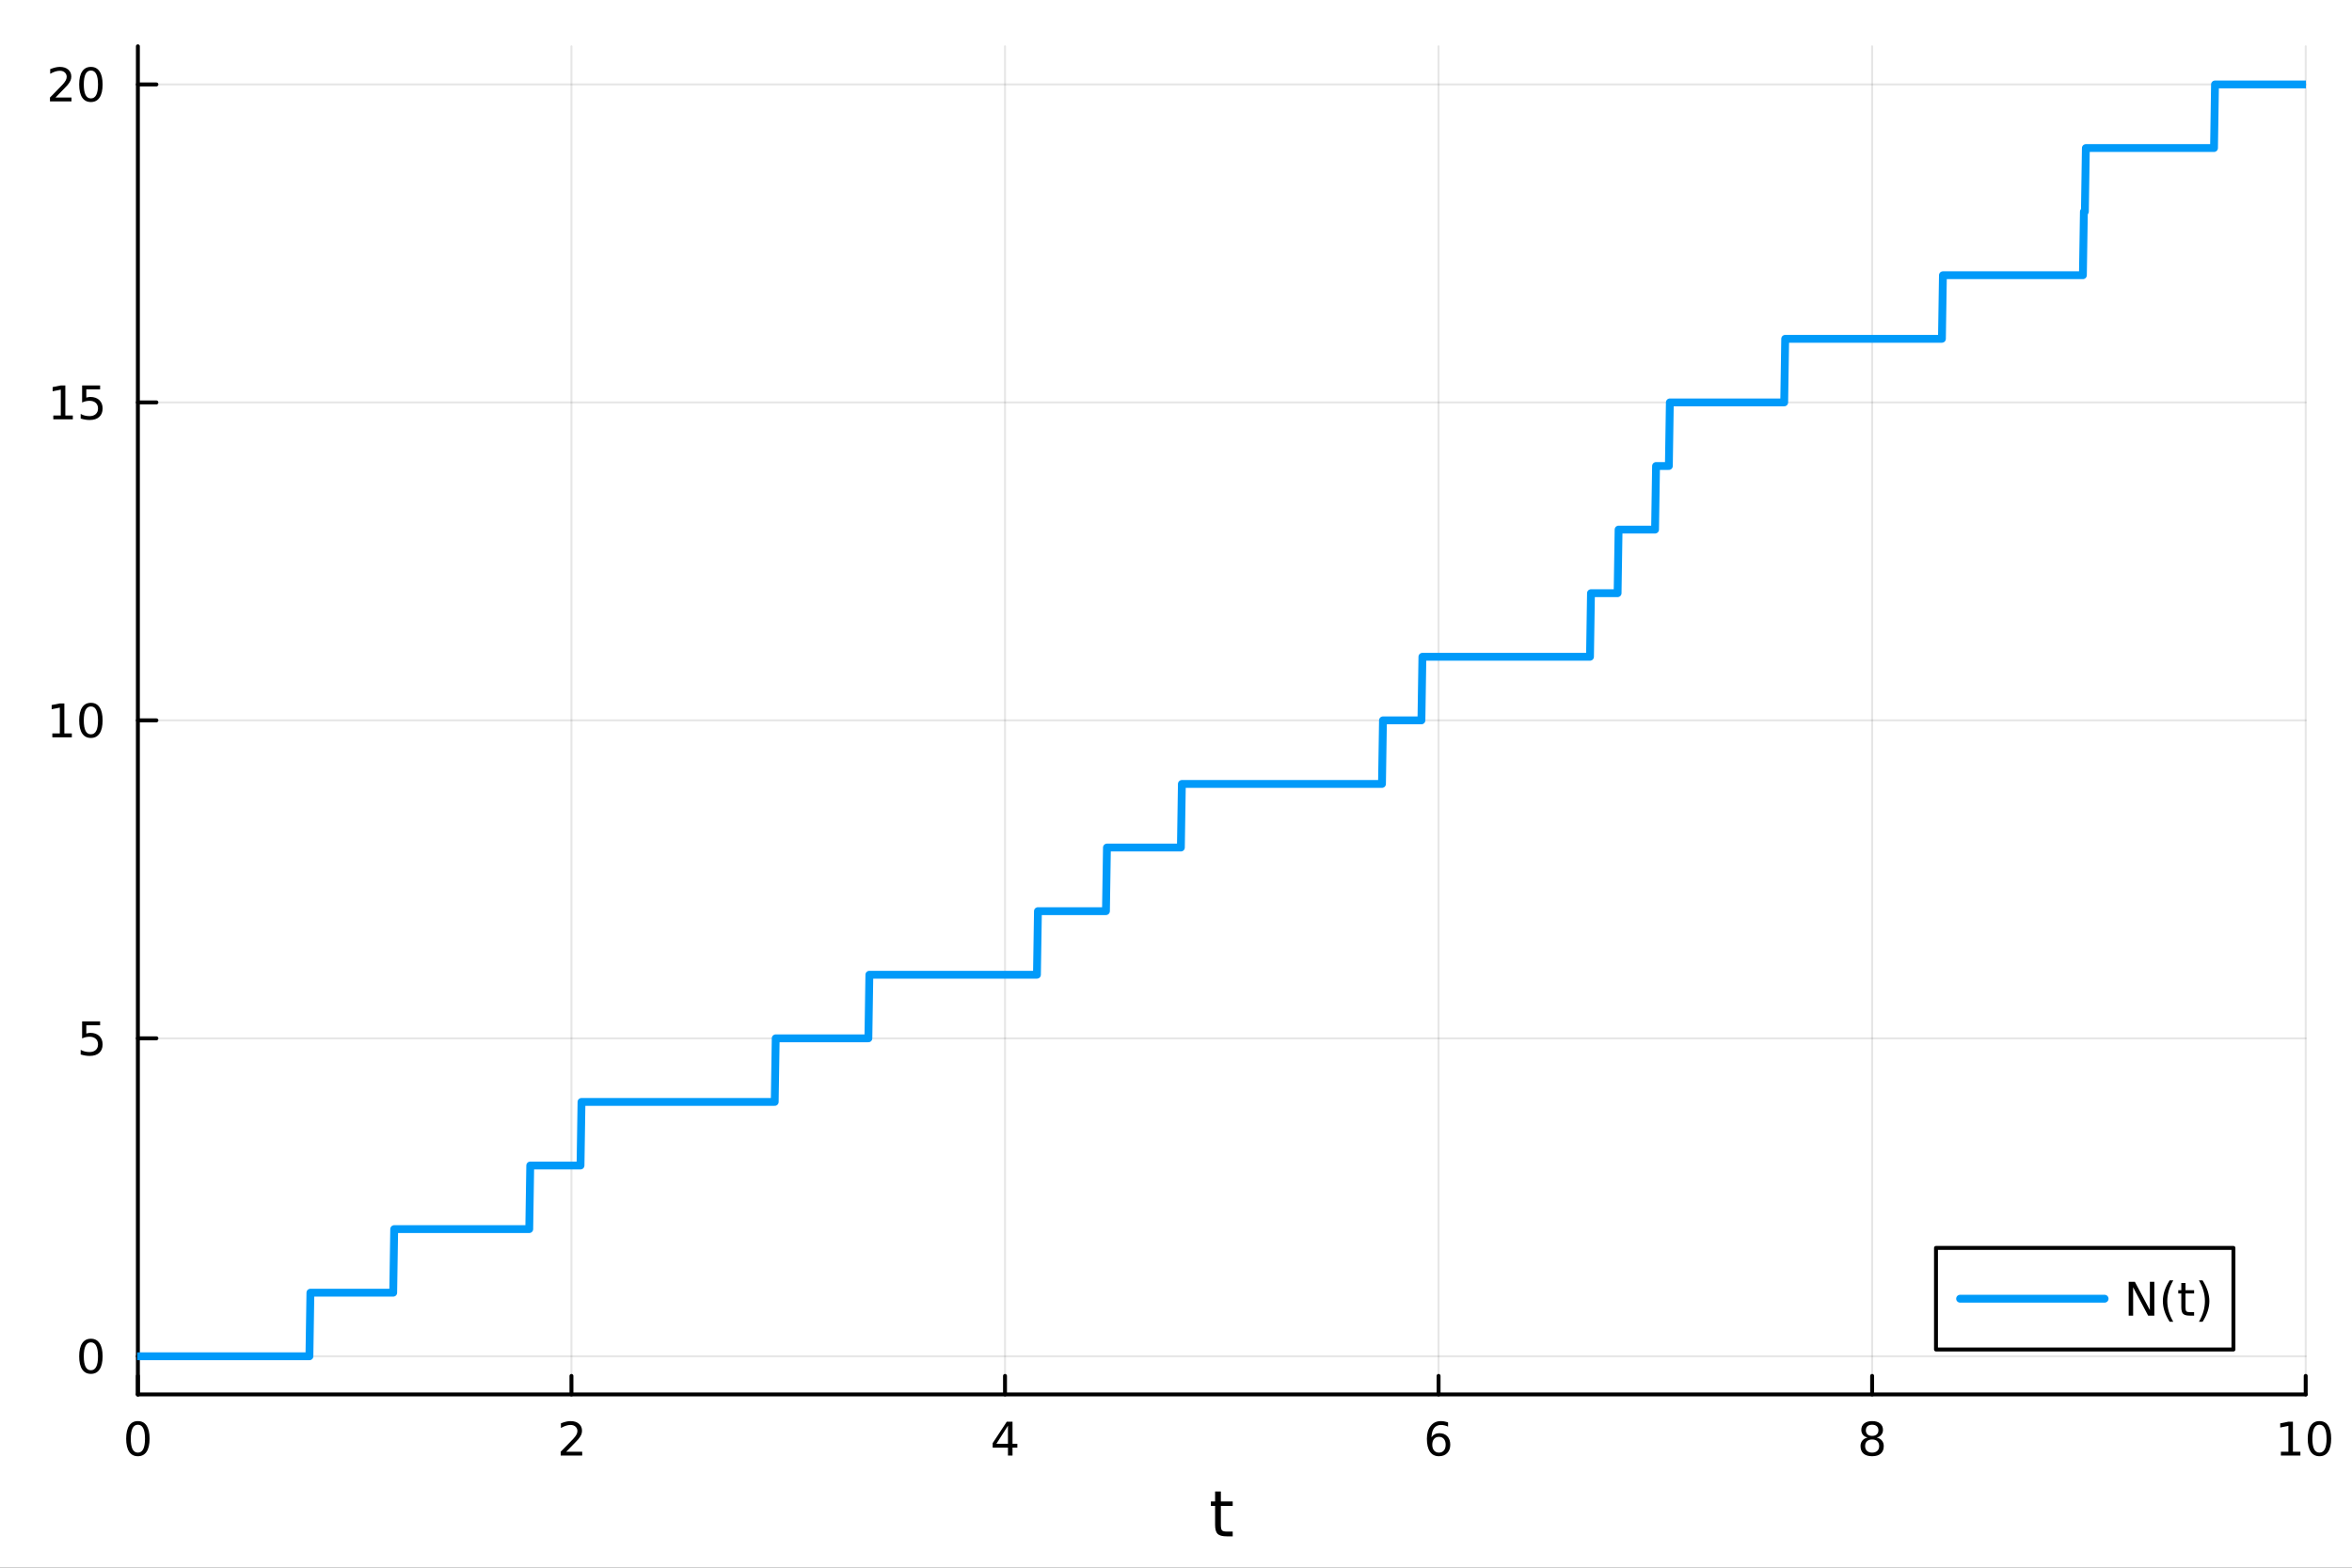 <?xml version="1.0" encoding="utf-8"?>
<svg xmlns="http://www.w3.org/2000/svg" xmlns:xlink="http://www.w3.org/1999/xlink" width="600" height="400" viewBox="0 0 2400 1600">
<rect x="0" y="0" width="2400" height="1600" fill="#333333" stroke="none"/>
<defs>
  <clipPath id="clip600">
    <rect x="0" y="0" width="2400" height="1600"/>
  </clipPath>
</defs>
<path clip-path="url(#clip600)" d="M0 1600 L2400 1600 L2400 0 L0 0  Z" fill="#ffffff" fill-rule="evenodd" fill-opacity="1"/>
<defs>
  <clipPath id="clip601">
    <rect x="480" y="0" width="1681" height="1600"/>
  </clipPath>
</defs>
<path clip-path="url(#clip600)" d="M140.696 1423.18 L2352.76 1423.18 L2352.76 47.244 L140.696 47.244  Z" fill="#ffffff" fill-rule="evenodd" fill-opacity="1"/>
<defs>
  <clipPath id="clip602">
    <rect x="140" y="47" width="2213" height="1377"/>
  </clipPath>
</defs>
<polyline clip-path="url(#clip602)" style="stroke:#000000; stroke-linecap:round; stroke-linejoin:round; stroke-width:2; stroke-opacity:0.1; fill:none" points="140.696,1423.18 140.696,47.244 "/>
<polyline clip-path="url(#clip602)" style="stroke:#000000; stroke-linecap:round; stroke-linejoin:round; stroke-width:2; stroke-opacity:0.1; fill:none" points="583.108,1423.18 583.108,47.244 "/>
<polyline clip-path="url(#clip602)" style="stroke:#000000; stroke-linecap:round; stroke-linejoin:round; stroke-width:2; stroke-opacity:0.1; fill:none" points="1025.52,1423.18 1025.52,47.244 "/>
<polyline clip-path="url(#clip602)" style="stroke:#000000; stroke-linecap:round; stroke-linejoin:round; stroke-width:2; stroke-opacity:0.1; fill:none" points="1467.93,1423.18 1467.93,47.244 "/>
<polyline clip-path="url(#clip602)" style="stroke:#000000; stroke-linecap:round; stroke-linejoin:round; stroke-width:2; stroke-opacity:0.1; fill:none" points="1910.34,1423.18 1910.34,47.244 "/>
<polyline clip-path="url(#clip602)" style="stroke:#000000; stroke-linecap:round; stroke-linejoin:round; stroke-width:2; stroke-opacity:0.1; fill:none" points="2352.76,1423.18 2352.76,47.244 "/>
<polyline clip-path="url(#clip600)" style="stroke:#000000; stroke-linecap:round; stroke-linejoin:round; stroke-width:4; stroke-opacity:1; fill:none" points="140.696,1423.18 2352.76,1423.18 "/>
<polyline clip-path="url(#clip600)" style="stroke:#000000; stroke-linecap:round; stroke-linejoin:round; stroke-width:4; stroke-opacity:1; fill:none" points="140.696,1423.18 140.696,1404.28 "/>
<polyline clip-path="url(#clip600)" style="stroke:#000000; stroke-linecap:round; stroke-linejoin:round; stroke-width:4; stroke-opacity:1; fill:none" points="583.108,1423.18 583.108,1404.28 "/>
<polyline clip-path="url(#clip600)" style="stroke:#000000; stroke-linecap:round; stroke-linejoin:round; stroke-width:4; stroke-opacity:1; fill:none" points="1025.52,1423.18 1025.52,1404.28 "/>
<polyline clip-path="url(#clip600)" style="stroke:#000000; stroke-linecap:round; stroke-linejoin:round; stroke-width:4; stroke-opacity:1; fill:none" points="1467.93,1423.18 1467.93,1404.28 "/>
<polyline clip-path="url(#clip600)" style="stroke:#000000; stroke-linecap:round; stroke-linejoin:round; stroke-width:4; stroke-opacity:1; fill:none" points="1910.34,1423.18 1910.34,1404.28 "/>
<polyline clip-path="url(#clip600)" style="stroke:#000000; stroke-linecap:round; stroke-linejoin:round; stroke-width:4; stroke-opacity:1; fill:none" points="2352.76,1423.18 2352.76,1404.28 "/>
<path clip-path="url(#clip600)" d="M140.696 1454.1 Q137.084 1454.1 135.256 1457.66 Q133.45 1461.2 133.45 1468.33 Q133.45 1475.44 135.256 1479.01 Q137.084 1482.55 140.696 1482.55 Q144.33 1482.55 146.135 1479.01 Q147.964 1475.44 147.964 1468.33 Q147.964 1461.2 146.135 1457.66 Q144.33 1454.1 140.696 1454.1 M140.696 1450.39 Q146.506 1450.39 149.561 1455 Q152.64 1459.58 152.64 1468.33 Q152.64 1477.06 149.561 1481.67 Q146.506 1486.25 140.696 1486.25 Q134.885 1486.25 131.807 1481.67 Q128.751 1477.06 128.751 1468.33 Q128.751 1459.58 131.807 1455 Q134.885 1450.39 140.696 1450.39 Z" fill="#000000" fill-rule="nonzero" fill-opacity="1" /><path clip-path="url(#clip600)" d="M577.76 1481.64 L594.08 1481.64 L594.08 1485.58 L572.135 1485.58 L572.135 1481.64 Q574.797 1478.89 579.381 1474.26 Q583.987 1469.61 585.168 1468.27 Q587.413 1465.74 588.293 1464.01 Q589.196 1462.25 589.196 1460.56 Q589.196 1457.8 587.251 1456.07 Q585.33 1454.33 582.228 1454.33 Q580.029 1454.33 577.575 1455.09 Q575.145 1455.86 572.367 1457.41 L572.367 1452.69 Q575.191 1451.55 577.645 1450.97 Q580.098 1450.39 582.135 1450.39 Q587.506 1450.39 590.7 1453.08 Q593.895 1455.77 593.895 1460.26 Q593.895 1462.39 593.084 1464.31 Q592.297 1466.2 590.191 1468.8 Q589.612 1469.47 586.51 1472.69 Q583.409 1475.88 577.76 1481.64 Z" fill="#000000" fill-rule="nonzero" fill-opacity="1" /><path clip-path="url(#clip600)" d="M1028.53 1455.09 L1016.72 1473.54 L1028.53 1473.54 L1028.53 1455.09 M1027.3 1451.02 L1033.18 1451.02 L1033.18 1473.54 L1038.11 1473.54 L1038.11 1477.43 L1033.18 1477.43 L1033.18 1485.58 L1028.53 1485.58 L1028.53 1477.43 L1012.93 1477.43 L1012.93 1472.92 L1027.3 1451.02 Z" fill="#000000" fill-rule="nonzero" fill-opacity="1" /><path clip-path="url(#clip600)" d="M1468.34 1466.44 Q1465.19 1466.44 1463.34 1468.59 Q1461.51 1470.74 1461.51 1474.49 Q1461.51 1478.22 1463.34 1480.39 Q1465.19 1482.55 1468.34 1482.55 Q1471.48 1482.55 1473.31 1480.39 Q1475.17 1478.22 1475.17 1474.49 Q1475.17 1470.74 1473.31 1468.59 Q1471.48 1466.44 1468.34 1466.44 M1477.62 1451.78 L1477.62 1456.04 Q1475.86 1455.21 1474.05 1454.77 Q1472.27 1454.33 1470.51 1454.33 Q1465.88 1454.33 1463.43 1457.45 Q1461 1460.58 1460.65 1466.9 Q1462.02 1464.89 1464.08 1463.82 Q1466.14 1462.73 1468.61 1462.73 Q1473.82 1462.73 1476.83 1465.9 Q1479.86 1469.05 1479.86 1474.49 Q1479.86 1479.82 1476.72 1483.03 Q1473.57 1486.25 1468.34 1486.25 Q1462.34 1486.25 1459.17 1481.67 Q1456 1477.06 1456 1468.33 Q1456 1460.14 1459.89 1455.28 Q1463.78 1450.39 1470.33 1450.39 Q1472.09 1450.39 1473.87 1450.74 Q1475.67 1451.09 1477.62 1451.78 Z" fill="#000000" fill-rule="nonzero" fill-opacity="1" /><path clip-path="url(#clip600)" d="M1910.34 1469.17 Q1907.01 1469.17 1905.09 1470.95 Q1903.19 1472.73 1903.19 1475.86 Q1903.19 1478.98 1905.09 1480.77 Q1907.01 1482.55 1910.34 1482.55 Q1913.68 1482.55 1915.6 1480.77 Q1917.52 1478.96 1917.52 1475.86 Q1917.52 1472.73 1915.6 1470.95 Q1913.7 1469.17 1910.34 1469.17 M1905.67 1467.18 Q1902.66 1466.44 1900.97 1464.38 Q1899.3 1462.32 1899.3 1459.35 Q1899.3 1455.21 1902.24 1452.8 Q1905.2 1450.39 1910.34 1450.39 Q1915.51 1450.39 1918.45 1452.8 Q1921.39 1455.21 1921.39 1459.35 Q1921.39 1462.32 1919.7 1464.38 Q1918.03 1466.44 1915.04 1467.18 Q1918.42 1467.96 1920.3 1470.26 Q1922.2 1472.55 1922.2 1475.86 Q1922.2 1480.88 1919.12 1483.57 Q1916.06 1486.25 1910.34 1486.25 Q1904.63 1486.25 1901.55 1483.57 Q1898.49 1480.88 1898.49 1475.86 Q1898.49 1472.55 1900.39 1470.26 Q1902.29 1467.96 1905.67 1467.18 M1903.95 1459.79 Q1903.95 1462.48 1905.62 1463.98 Q1907.31 1465.49 1910.34 1465.49 Q1913.35 1465.49 1915.04 1463.98 Q1916.76 1462.48 1916.76 1459.79 Q1916.76 1457.11 1915.04 1455.6 Q1913.35 1454.1 1910.34 1454.1 Q1907.31 1454.1 1905.62 1455.6 Q1903.95 1457.11 1903.95 1459.79 Z" fill="#000000" fill-rule="nonzero" fill-opacity="1" /><path clip-path="url(#clip600)" d="M2327.44 1481.64 L2335.08 1481.64 L2335.08 1455.28 L2326.77 1456.95 L2326.77 1452.69 L2335.04 1451.02 L2339.71 1451.02 L2339.71 1481.64 L2347.35 1481.64 L2347.35 1485.58 L2327.44 1485.58 L2327.44 1481.64 Z" fill="#000000" fill-rule="nonzero" fill-opacity="1" /><path clip-path="url(#clip600)" d="M2366.8 1454.1 Q2363.18 1454.1 2361.36 1457.66 Q2359.55 1461.2 2359.55 1468.33 Q2359.55 1475.44 2361.36 1479.01 Q2363.18 1482.55 2366.8 1482.55 Q2370.43 1482.55 2372.23 1479.01 Q2374.06 1475.44 2374.06 1468.33 Q2374.06 1461.2 2372.23 1457.66 Q2370.43 1454.1 2366.8 1454.1 M2366.8 1450.39 Q2372.61 1450.39 2375.66 1455 Q2378.74 1459.58 2378.74 1468.33 Q2378.74 1477.06 2375.66 1481.67 Q2372.61 1486.25 2366.8 1486.25 Q2360.99 1486.25 2357.91 1481.67 Q2354.85 1477.06 2354.85 1468.33 Q2354.85 1459.58 2357.91 1455 Q2360.99 1450.39 2366.8 1450.39 Z" fill="#000000" fill-rule="nonzero" fill-opacity="1" /><path clip-path="url(#clip600)" d="M1245.79 1522.27 L1245.79 1532.4 L1257.85 1532.4 L1257.85 1536.95 L1245.79 1536.95 L1245.79 1556.3 Q1245.79 1560.66 1246.96 1561.9 Q1248.17 1563.14 1251.83 1563.14 L1257.85 1563.14 L1257.85 1568.04 L1251.83 1568.04 Q1245.05 1568.04 1242.48 1565.53 Q1239.9 1562.98 1239.9 1556.3 L1239.9 1536.95 L1235.6 1536.95 L1235.6 1532.4 L1239.9 1532.4 L1239.9 1522.27 L1245.79 1522.27 Z" fill="#000000" fill-rule="nonzero" fill-opacity="1" /><polyline clip-path="url(#clip602)" style="stroke:#000000; stroke-linecap:round; stroke-linejoin:round; stroke-width:2; stroke-opacity:0.1; fill:none" points="140.696,1384.24 2352.76,1384.24 "/>
<polyline clip-path="url(#clip602)" style="stroke:#000000; stroke-linecap:round; stroke-linejoin:round; stroke-width:2; stroke-opacity:0.1; fill:none" points="140.696,1059.73 2352.76,1059.73 "/>
<polyline clip-path="url(#clip602)" style="stroke:#000000; stroke-linecap:round; stroke-linejoin:round; stroke-width:2; stroke-opacity:0.1; fill:none" points="140.696,735.212 2352.76,735.212 "/>
<polyline clip-path="url(#clip602)" style="stroke:#000000; stroke-linecap:round; stroke-linejoin:round; stroke-width:2; stroke-opacity:0.1; fill:none" points="140.696,410.699 2352.76,410.699 "/>
<polyline clip-path="url(#clip602)" style="stroke:#000000; stroke-linecap:round; stroke-linejoin:round; stroke-width:2; stroke-opacity:0.1; fill:none" points="140.696,86.186 2352.76,86.186 "/>
<polyline clip-path="url(#clip600)" style="stroke:#000000; stroke-linecap:round; stroke-linejoin:round; stroke-width:4; stroke-opacity:1; fill:none" points="140.696,1423.18 140.696,47.244 "/>
<polyline clip-path="url(#clip600)" style="stroke:#000000; stroke-linecap:round; stroke-linejoin:round; stroke-width:4; stroke-opacity:1; fill:none" points="140.696,1384.24 159.593,1384.24 "/>
<polyline clip-path="url(#clip600)" style="stroke:#000000; stroke-linecap:round; stroke-linejoin:round; stroke-width:4; stroke-opacity:1; fill:none" points="140.696,1059.73 159.593,1059.73 "/>
<polyline clip-path="url(#clip600)" style="stroke:#000000; stroke-linecap:round; stroke-linejoin:round; stroke-width:4; stroke-opacity:1; fill:none" points="140.696,735.212 159.593,735.212 "/>
<polyline clip-path="url(#clip600)" style="stroke:#000000; stroke-linecap:round; stroke-linejoin:round; stroke-width:4; stroke-opacity:1; fill:none" points="140.696,410.699 159.593,410.699 "/>
<polyline clip-path="url(#clip600)" style="stroke:#000000; stroke-linecap:round; stroke-linejoin:round; stroke-width:4; stroke-opacity:1; fill:none" points="140.696,86.186 159.593,86.186 "/>
<path clip-path="url(#clip600)" d="M92.751 1370.04 Q89.14 1370.04 87.311 1373.6 Q85.506 1377.14 85.506 1384.27 Q85.506 1391.38 87.311 1394.94 Q89.14 1398.49 92.751 1398.49 Q96.385 1398.49 98.191 1394.94 Q100.02 1391.38 100.02 1384.27 Q100.02 1377.14 98.191 1373.6 Q96.385 1370.04 92.751 1370.04 M92.751 1366.33 Q98.561 1366.33 101.617 1370.94 Q104.696 1375.52 104.696 1384.27 Q104.696 1393 101.617 1397.61 Q98.561 1402.19 92.751 1402.19 Q86.941 1402.19 83.862 1397.61 Q80.807 1393 80.807 1384.27 Q80.807 1375.52 83.862 1370.94 Q86.941 1366.33 92.751 1366.33 Z" fill="#000000" fill-rule="nonzero" fill-opacity="1" /><path clip-path="url(#clip600)" d="M83.793 1042.45 L102.149 1042.45 L102.149 1046.38 L88.075 1046.38 L88.075 1054.85 Q89.094 1054.51 90.112 1054.34 Q91.131 1054.16 92.149 1054.16 Q97.936 1054.16 101.316 1057.33 Q104.696 1060.5 104.696 1065.92 Q104.696 1071.5 101.223 1074.6 Q97.751 1077.68 91.432 1077.68 Q89.256 1077.68 86.987 1077.31 Q84.742 1076.94 82.335 1076.19 L82.335 1071.5 Q84.418 1072.63 86.64 1073.19 Q88.862 1073.74 91.339 1073.74 Q95.344 1073.74 97.682 1071.63 Q100.02 1069.53 100.02 1065.92 Q100.02 1062.31 97.682 1060.2 Q95.344 1058.09 91.339 1058.09 Q89.464 1058.09 87.589 1058.51 Q85.737 1058.93 83.793 1059.81 L83.793 1042.45 Z" fill="#000000" fill-rule="nonzero" fill-opacity="1" /><path clip-path="url(#clip600)" d="M53.4 748.557 L61.038 748.557 L61.038 722.191 L52.728 723.858 L52.728 719.599 L60.992 717.932 L65.668 717.932 L65.668 748.557 L73.307 748.557 L73.307 752.492 L53.4 752.492 L53.4 748.557 Z" fill="#000000" fill-rule="nonzero" fill-opacity="1" /><path clip-path="url(#clip600)" d="M92.751 721.011 Q89.14 721.011 87.311 724.575 Q85.506 728.117 85.506 735.247 Q85.506 742.353 87.311 745.918 Q89.14 749.46 92.751 749.46 Q96.385 749.46 98.191 745.918 Q100.02 742.353 100.02 735.247 Q100.02 728.117 98.191 724.575 Q96.385 721.011 92.751 721.011 M92.751 717.307 Q98.561 717.307 101.617 721.913 Q104.696 726.497 104.696 735.247 Q104.696 743.973 101.617 748.58 Q98.561 753.163 92.751 753.163 Q86.941 753.163 83.862 748.58 Q80.807 743.973 80.807 735.247 Q80.807 726.497 83.862 721.913 Q86.941 717.307 92.751 717.307 Z" fill="#000000" fill-rule="nonzero" fill-opacity="1" /><path clip-path="url(#clip600)" d="M54.395 424.044 L62.034 424.044 L62.034 397.678 L53.724 399.345 L53.724 395.085 L61.987 393.419 L66.663 393.419 L66.663 424.044 L74.302 424.044 L74.302 427.979 L54.395 427.979 L54.395 424.044 Z" fill="#000000" fill-rule="nonzero" fill-opacity="1" /><path clip-path="url(#clip600)" d="M83.793 393.419 L102.149 393.419 L102.149 397.354 L88.075 397.354 L88.075 405.826 Q89.094 405.479 90.112 405.317 Q91.131 405.132 92.149 405.132 Q97.936 405.132 101.316 408.303 Q104.696 411.474 104.696 416.891 Q104.696 422.47 101.223 425.571 Q97.751 428.65 91.432 428.65 Q89.256 428.65 86.987 428.28 Q84.742 427.909 82.335 427.169 L82.335 422.47 Q84.418 423.604 86.64 424.159 Q88.862 424.715 91.339 424.715 Q95.344 424.715 97.682 422.608 Q100.02 420.502 100.02 416.891 Q100.02 413.28 97.682 411.173 Q95.344 409.067 91.339 409.067 Q89.464 409.067 87.589 409.484 Q85.737 409.9 83.793 410.78 L83.793 393.419 Z" fill="#000000" fill-rule="nonzero" fill-opacity="1" /><path clip-path="url(#clip600)" d="M56.617 99.531 L72.936 99.531 L72.936 103.466 L50.992 103.466 L50.992 99.531 Q53.654 96.776 58.237 92.146 Q62.844 87.493 64.025 86.151 Q66.27 83.628 67.149 81.892 Q68.052 80.132 68.052 78.443 Q68.052 75.688 66.108 73.952 Q64.186 72.216 61.085 72.216 Q58.886 72.216 56.432 72.98 Q54.001 73.744 51.224 75.294 L51.224 70.572 Q54.048 69.438 56.501 68.859 Q58.955 68.281 60.992 68.281 Q66.362 68.281 69.557 70.966 Q72.751 73.651 72.751 78.142 Q72.751 80.271 71.941 82.193 Q71.154 84.091 69.048 86.683 Q68.469 87.355 65.367 90.572 Q62.265 93.767 56.617 99.531 Z" fill="#000000" fill-rule="nonzero" fill-opacity="1" /><path clip-path="url(#clip600)" d="M92.751 71.984 Q89.14 71.984 87.311 75.549 Q85.506 79.091 85.506 86.22 Q85.506 93.327 87.311 96.892 Q89.14 100.433 92.751 100.433 Q96.385 100.433 98.191 96.892 Q100.02 93.327 100.02 86.22 Q100.02 79.091 98.191 75.549 Q96.385 71.984 92.751 71.984 M92.751 68.281 Q98.561 68.281 101.617 72.887 Q104.696 77.47 104.696 86.22 Q104.696 94.947 101.617 99.554 Q98.561 104.137 92.751 104.137 Q86.941 104.137 83.862 99.554 Q80.807 94.947 80.807 86.22 Q80.807 77.47 83.862 72.887 Q86.941 68.281 92.751 68.281 Z" fill="#000000" fill-rule="nonzero" fill-opacity="1" /><polyline clip-path="url(#clip602)" style="stroke:#009af9; stroke-linecap:round; stroke-linejoin:round; stroke-width:8; stroke-opacity:1; fill:none" points="140.696,1384.24 141.701,1384.24 142.707,1384.24 143.713,1384.24 144.719,1384.24 145.725,1384.24 146.731,1384.24 147.737,1384.24 148.743,1384.24 149.749,1384.24 150.755,1384.24 151.761,1384.24 152.767,1384.24 153.773,1384.24 154.779,1384.24 155.785,1384.24 156.791,1384.24 157.797,1384.24 158.802,1384.24 159.808,1384.24 160.814,1384.24 161.82,1384.24 162.826,1384.24 163.832,1384.24 164.838,1384.24 165.844,1384.24 166.85,1384.24 167.856,1384.24 168.862,1384.24 169.868,1384.24 170.874,1384.24 171.88,1384.24 172.886,1384.24 173.892,1384.24 174.897,1384.24 175.903,1384.24 176.909,1384.24 177.915,1384.24 178.921,1384.24 179.927,1384.24 180.933,1384.24 181.939,1384.24 182.945,1384.24 183.951,1384.24 184.957,1384.24 185.963,1384.24 186.969,1384.24 187.975,1384.24 188.981,1384.24 189.987,1384.24 190.993,1384.24 191.998,1384.24 193.004,1384.24 194.01,1384.24 195.016,1384.24 196.022,1384.24 197.028,1384.24 198.034,1384.24 199.04,1384.24 200.046,1384.24 201.052,1384.24 202.058,1384.24 203.064,1384.24 204.07,1384.24 205.076,1384.24 206.082,1384.24 207.088,1384.24 208.093,1384.24 209.099,1384.24 210.105,1384.24 211.111,1384.24 212.117,1384.24 213.123,1384.24 214.129,1384.24 215.135,1384.24 216.141,1384.24 217.147,1384.24 218.153,1384.24 219.159,1384.24 220.165,1384.24 221.171,1384.24 222.177,1384.24 223.183,1384.24 224.188,1384.24 225.194,1384.24 226.2,1384.24 227.206,1384.24 228.212,1384.24 229.218,1384.24 230.224,1384.24 231.23,1384.24 232.236,1384.24 233.242,1384.24 234.248,1384.24 235.254,1384.24 236.26,1384.24 237.266,1384.24 238.272,1384.24 239.278,1384.24 240.284,1384.24 241.289,1384.24 242.295,1384.24 243.301,1384.24 244.307,1384.24 245.313,1384.24 246.319,1384.24 247.325,1384.24 248.331,1384.24 249.337,1384.24 250.343,1384.24 251.349,1384.24 252.355,1384.24 253.361,1384.24 254.367,1384.24 255.373,1384.24 256.379,1384.24 257.384,1384.24 258.39,1384.24 259.396,1384.24 260.402,1384.24 261.408,1384.24 262.414,1384.24 263.42,1384.24 264.426,1384.24 265.432,1384.24 266.438,1384.24 267.444,1384.24 268.45,1384.24 269.456,1384.24 270.462,1384.24 271.468,1384.24 272.474,1384.24 273.48,1384.24 274.485,1384.24 275.491,1384.24 276.497,1384.24 277.503,1384.24 278.509,1384.24 279.515,1384.24 280.521,1384.24 281.527,1384.24 282.533,1384.24 283.539,1384.24 284.545,1384.24 285.551,1384.24 286.557,1384.24 287.563,1384.24 288.569,1384.24 289.575,1384.24 290.58,1384.24 291.586,1384.24 292.592,1384.24 293.598,1384.24 294.604,1384.24 295.61,1384.24 296.616,1384.24 297.622,1384.24 298.628,1384.24 299.634,1384.24 300.64,1384.24 301.646,1384.24 302.652,1384.24 303.658,1384.24 304.664,1384.24 305.67,1384.24 306.676,1384.24 307.681,1384.24 308.687,1384.24 309.693,1384.24 310.699,1384.24 311.705,1384.24 312.711,1384.24 313.717,1384.24 314.723,1384.24 315.729,1384.24 316.735,1319.34 317.741,1319.34 318.747,1319.34 319.753,1319.34 320.759,1319.34 321.765,1319.34 322.771,1319.34 323.776,1319.34 324.782,1319.34 325.788,1319.34 326.794,1319.34 327.8,1319.34 328.806,1319.34 329.812,1319.34 330.818,1319.34 331.824,1319.34 332.83,1319.34 333.836,1319.34 334.842,1319.34 335.848,1319.34 336.854,1319.34 337.86,1319.34 338.866,1319.34 339.872,1319.34 340.877,1319.34 341.883,1319.34 342.889,1319.34 343.895,1319.34 344.901,1319.34 345.907,1319.34 346.913,1319.34 347.919,1319.34 348.925,1319.34 349.931,1319.34 350.937,1319.34 351.943,1319.34 352.949,1319.34 353.955,1319.34 354.961,1319.34 355.967,1319.34 356.972,1319.34 357.978,1319.34 358.984,1319.34 359.99,1319.34 360.996,1319.34 362.002,1319.34 363.008,1319.34 364.014,1319.34 365.02,1319.34 366.026,1319.34 367.032,1319.34 368.038,1319.34 369.044,1319.34 370.05,1319.34 371.056,1319.34 372.062,1319.34 373.068,1319.34 374.073,1319.34 375.079,1319.34 376.085,1319.34 377.091,1319.34 378.097,1319.34 379.103,1319.34 380.109,1319.34 381.115,1319.34 382.121,1319.34 383.127,1319.34 384.133,1319.34 385.139,1319.34 386.145,1319.34 387.151,1319.34 388.157,1319.34 389.163,1319.34 390.168,1319.34 391.174,1319.34 392.18,1319.34 393.186,1319.34 394.192,1319.34 395.198,1319.34 396.204,1319.34 397.21,1319.34 398.216,1319.34 399.222,1319.34 400.228,1319.34 401.234,1319.34 402.24,1254.43 403.246,1254.43 404.252,1254.43 405.258,1254.43 406.263,1254.43 407.269,1254.43 408.275,1254.43 409.281,1254.43 410.287,1254.43 411.293,1254.43 412.299,1254.43 413.305,1254.43 414.311,1254.43 415.317,1254.43 416.323,1254.43 417.329,1254.43 418.335,1254.43 419.341,1254.43 420.347,1254.43 421.353,1254.43 422.359,1254.43 423.364,1254.43 424.37,1254.43 425.376,1254.43 426.382,1254.43 427.388,1254.43 428.394,1254.43 429.4,1254.43 430.406,1254.43 431.412,1254.43 432.418,1254.43 433.424,1254.43 434.43,1254.43 435.436,1254.43 436.442,1254.43 437.448,1254.43 438.454,1254.43 439.459,1254.43 440.465,1254.43 441.471,1254.43 442.477,1254.43 443.483,1254.43 444.489,1254.43 445.495,1254.43 446.501,1254.43 447.507,1254.43 448.513,1254.43 449.519,1254.43 450.525,1254.43 451.531,1254.43 452.537,1254.43 453.543,1254.43 454.549,1254.43 455.555,1254.43 456.56,1254.43 457.566,1254.43 458.572,1254.43 459.578,1254.43 460.584,1254.43 461.59,1254.43 462.596,1254.43 463.602,1254.43 464.608,1254.43 465.614,1254.43 466.62,1254.43 467.626,1254.43 468.632,1254.43 469.638,1254.43 470.644,1254.43 471.65,1254.43 472.655,1254.43 473.661,1254.43 474.667,1254.43 475.673,1254.43 476.679,1254.43 477.685,1254.43 478.691,1254.43 479.697,1254.43 480.703,1254.43 481.709,1254.43 482.715,1254.43 483.721,1254.43 484.727,1254.43 485.733,1254.43 486.739,1254.43 487.745,1254.43 488.751,1254.43 489.756,1254.43 490.762,1254.43 491.768,1254.43 492.774,1254.43 493.78,1254.43 494.786,1254.43 495.792,1254.43 496.798,1254.43 497.804,1254.43 498.81,1254.43 499.816,1254.43 500.822,1254.43 501.828,1254.43 502.834,1254.43 503.84,1254.43 504.846,1254.43 505.851,1254.43 506.857,1254.43 507.863,1254.43 508.869,1254.43 509.875,1254.43 510.881,1254.43 511.887,1254.43 512.893,1254.43 513.899,1254.43 514.905,1254.43 515.911,1254.43 516.917,1254.43 517.923,1254.43 518.929,1254.43 519.935,1254.43 520.941,1254.43 521.947,1254.43 522.952,1254.43 523.958,1254.43 524.964,1254.43 525.97,1254.43 526.976,1254.43 527.982,1254.43 528.988,1254.43 529.994,1254.43 531,1254.43 532.006,1254.43 533.012,1254.43 534.018,1254.43 535.024,1254.43 536.03,1254.43 537.036,1254.43 538.042,1254.43 539.047,1254.43 540.053,1254.43 541.059,1189.53 542.065,1189.53 543.071,1189.53 544.077,1189.53 545.083,1189.53 546.089,1189.53 547.095,1189.53 548.101,1189.53 549.107,1189.53 550.113,1189.53 551.119,1189.53 552.125,1189.53 553.131,1189.53 554.137,1189.53 555.143,1189.53 556.148,1189.53 557.154,1189.53 558.16,1189.53 559.166,1189.53 560.172,1189.53 561.178,1189.53 562.184,1189.53 563.19,1189.53 564.196,1189.53 565.202,1189.53 566.208,1189.53 567.214,1189.53 568.22,1189.53 569.226,1189.53 570.232,1189.53 571.238,1189.53 572.243,1189.53 573.249,1189.53 574.255,1189.53 575.261,1189.53 576.267,1189.53 577.273,1189.53 578.279,1189.53 579.285,1189.53 580.291,1189.53 581.297,1189.53 582.303,1189.53 583.309,1189.53 584.315,1189.53 585.321,1189.53 586.327,1189.53 587.333,1189.53 588.338,1189.53 589.344,1189.53 590.35,1189.53 591.356,1189.53 592.362,1189.53 593.368,1124.63 594.374,1124.63 595.38,1124.63 596.386,1124.63 597.392,1124.63 598.398,1124.63 599.404,1124.63 600.41,1124.63 601.416,1124.63 602.422,1124.63 603.428,1124.63 604.434,1124.63 605.439,1124.63 606.445,1124.63 607.451,1124.63 608.457,1124.63 609.463,1124.63 610.469,1124.63 611.475,1124.63 612.481,1124.63 613.487,1124.63 614.493,1124.63 615.499,1124.63 616.505,1124.63 617.511,1124.63 618.517,1124.63 619.523,1124.63 620.529,1124.63 621.534,1124.63 622.54,1124.63 623.546,1124.63 624.552,1124.63 625.558,1124.63 626.564,1124.63 627.57,1124.63 628.576,1124.63 629.582,1124.63 630.588,1124.63 631.594,1124.63 632.6,1124.63 633.606,1124.63 634.612,1124.63 635.618,1124.63 636.624,1124.63 637.63,1124.63 638.635,1124.63 639.641,1124.63 640.647,1124.63 641.653,1124.63 642.659,1124.63 643.665,1124.63 644.671,1124.63 645.677,1124.63 646.683,1124.63 647.689,1124.63 648.695,1124.63 649.701,1124.63 650.707,1124.63 651.713,1124.63 652.719,1124.63 653.725,1124.63 654.73,1124.63 655.736,1124.63 656.742,1124.63 657.748,1124.63 658.754,1124.63 659.76,1124.63 660.766,1124.63 661.772,1124.63 662.778,1124.63 663.784,1124.63 664.79,1124.63 665.796,1124.63 666.802,1124.63 667.808,1124.63 668.814,1124.63 669.82,1124.63 670.826,1124.63 671.831,1124.63 672.837,1124.63 673.843,1124.63 674.849,1124.63 675.855,1124.63 676.861,1124.63 677.867,1124.63 678.873,1124.63 679.879,1124.63 680.885,1124.63 681.891,1124.63 682.897,1124.63 683.903,1124.63 684.909,1124.63 685.915,1124.63 686.921,1124.63 687.926,1124.63 688.932,1124.63 689.938,1124.63 690.944,1124.63 691.95,1124.63 692.956,1124.63 693.962,1124.63 694.968,1124.63 695.974,1124.63 696.98,1124.63 697.986,1124.63 698.992,1124.63 699.998,1124.63 701.004,1124.63 702.01,1124.63 703.016,1124.63 704.022,1124.63 705.027,1124.63 706.033,1124.63 707.039,1124.63 708.045,1124.63 709.051,1124.63 710.057,1124.63 711.063,1124.63 712.069,1124.63 713.075,1124.63 714.081,1124.63 715.087,1124.63 716.093,1124.63 717.099,1124.63 718.105,1124.63 719.111,1124.63 720.117,1124.63 721.122,1124.63 722.128,1124.63 723.134,1124.63 724.14,1124.63 725.146,1124.63 726.152,1124.63 727.158,1124.63 728.164,1124.63 729.17,1124.63 730.176,1124.63 731.182,1124.63 732.188,1124.63 733.194,1124.63 734.2,1124.63 735.206,1124.63 736.212,1124.63 737.218,1124.63 738.223,1124.63 739.229,1124.63 740.235,1124.63 741.241,1124.63 742.247,1124.63 743.253,1124.63 744.259,1124.63 745.265,1124.63 746.271,1124.63 747.277,1124.63 748.283,1124.63 749.289,1124.63 750.295,1124.63 751.301,1124.63 752.307,1124.63 753.313,1124.63 754.318,1124.63 755.324,1124.63 756.33,1124.63 757.336,1124.63 758.342,1124.63 759.348,1124.63 760.354,1124.63 761.36,1124.63 762.366,1124.63 763.372,1124.63 764.378,1124.63 765.384,1124.63 766.39,1124.63 767.396,1124.63 768.402,1124.63 769.408,1124.63 770.413,1124.63 771.419,1124.63 772.425,1124.63 773.431,1124.63 774.437,1124.63 775.443,1124.63 776.449,1124.63 777.455,1124.63 778.461,1124.63 779.467,1124.63 780.473,1124.63 781.479,1124.63 782.485,1124.63 783.491,1124.63 784.497,1124.63 785.503,1124.63 786.509,1124.63 787.514,1124.63 788.52,1124.63 789.526,1124.63 790.532,1124.63 791.538,1059.73 792.544,1059.73 793.55,1059.73 794.556,1059.73 795.562,1059.73 796.568,1059.73 797.574,1059.73 798.58,1059.73 799.586,1059.73 800.592,1059.73 801.598,1059.73 802.604,1059.73 803.609,1059.73 804.615,1059.73 805.621,1059.73 806.627,1059.73 807.633,1059.73 808.639,1059.73 809.645,1059.73 810.651,1059.73 811.657,1059.73 812.663,1059.73 813.669,1059.73 814.675,1059.73 815.681,1059.73 816.687,1059.73 817.693,1059.73 818.699,1059.73 819.705,1059.73 820.71,1059.73 821.716,1059.73 822.722,1059.73 823.728,1059.73 824.734,1059.73 825.74,1059.73 826.746,1059.73 827.752,1059.73 828.758,1059.73 829.764,1059.73 830.77,1059.73 831.776,1059.73 832.782,1059.73 833.788,1059.73 834.794,1059.73 835.8,1059.73 836.805,1059.73 837.811,1059.73 838.817,1059.73 839.823,1059.73 840.829,1059.73 841.835,1059.73 842.841,1059.73 843.847,1059.73 844.853,1059.73 845.859,1059.73 846.865,1059.73 847.871,1059.73 848.877,1059.73 849.883,1059.73 850.889,1059.73 851.895,1059.73 852.901,1059.73 853.906,1059.73 854.912,1059.73 855.918,1059.73 856.924,1059.73 857.93,1059.73 858.936,1059.73 859.942,1059.73 860.948,1059.73 861.954,1059.73 862.96,1059.73 863.966,1059.73 864.972,1059.73 865.978,1059.73 866.984,1059.73 867.99,1059.73 868.996,1059.73 870.001,1059.73 871.007,1059.73 872.013,1059.73 873.019,1059.73 874.025,1059.73 875.031,1059.73 876.037,1059.73 877.043,1059.73 878.049,1059.73 879.055,1059.73 880.061,1059.73 881.067,1059.73 882.073,1059.73 883.079,1059.73 884.085,1059.73 885.091,1059.73 886.097,1059.73 887.102,994.822 888.108,994.822 889.114,994.822 890.12,994.822 891.126,994.822 892.132,994.822 893.138,994.822 894.144,994.822 895.15,994.822 896.156,994.822 897.162,994.822 898.168,994.822 899.174,994.822 900.18,994.822 901.186,994.822 902.192,994.822 903.197,994.822 904.203,994.822 905.209,994.822 906.215,994.822 907.221,994.822 908.227,994.822 909.233,994.822 910.239,994.822 911.245,994.822 912.251,994.822 913.257,994.822 914.263,994.822 915.269,994.822 916.275,994.822 917.281,994.822 918.287,994.822 919.293,994.822 920.298,994.822 921.304,994.822 922.31,994.822 923.316,994.822 924.322,994.822 925.328,994.822 926.334,994.822 927.34,994.822 928.346,994.822 929.352,994.822 930.358,994.822 931.364,994.822 932.37,994.822 933.376,994.822 934.382,994.822 935.388,994.822 936.393,994.822 937.399,994.822 938.405,994.822 939.411,994.822 940.417,994.822 941.423,994.822 942.429,994.822 943.435,994.822 944.441,994.822 945.447,994.822 946.453,994.822 947.459,994.822 948.465,994.822 949.471,994.822 950.477,994.822 951.483,994.822 952.488,994.822 953.494,994.822 954.5,994.822 955.506,994.822 956.512,994.822 957.518,994.822 958.524,994.822 959.53,994.822 960.536,994.822 961.542,994.822 962.548,994.822 963.554,994.822 964.56,994.822 965.566,994.822 966.572,994.822 967.578,994.822 968.584,994.822 969.589,994.822 970.595,994.822 971.601,994.822 972.607,994.822 973.613,994.822 974.619,994.822 975.625,994.822 976.631,994.822 977.637,994.822 978.643,994.822 979.649,994.822 980.655,994.822 981.661,994.822 982.667,994.822 983.673,994.822 984.679,994.822 985.684,994.822 986.69,994.822 987.696,994.822 988.702,994.822 989.708,994.822 990.714,994.822 991.72,994.822 992.726,994.822 993.732,994.822 994.738,994.822 995.744,994.822 996.75,994.822 997.756,994.822 998.762,994.822 999.768,994.822 1000.77,994.822 1001.78,994.822 1002.79,994.822 1003.79,994.822 1004.8,994.822 1005.8,994.822 1006.81,994.822 1007.82,994.822 1008.82,994.822 1009.83,994.822 1010.83,994.822 1011.84,994.822 1012.84,994.822 1013.85,994.822 1014.86,994.822 1015.86,994.822 1016.87,994.822 1017.87,994.822 1018.88,994.822 1019.89,994.822 1020.89,994.822 1021.9,994.822 1022.9,994.822 1023.91,994.822 1024.92,994.822 1025.92,994.822 1026.93,994.822 1027.93,994.822 1028.94,994.822 1029.95,994.822 1030.95,994.822 1031.96,994.822 1032.96,994.822 1033.97,994.822 1034.98,994.822 1035.98,994.822 1036.99,994.822 1037.99,994.822 1039,994.822 1040.01,994.822 1041.01,994.822 1042.02,994.822 1043.02,994.822 1044.03,994.822 1045.03,994.822 1046.04,994.822 1047.05,994.822 1048.05,994.822 1049.06,994.822 1050.06,994.822 1051.07,994.822 1052.08,994.822 1053.08,994.822 1054.09,994.822 1055.09,994.822 1056.1,994.822 1057.11,994.822 1058.11,994.822 1059.12,929.92 1060.12,929.92 1061.13,929.92 1062.14,929.92 1063.14,929.92 1064.15,929.92 1065.15,929.92 1066.16,929.92 1067.17,929.92 1068.17,929.92 1069.18,929.92 1070.18,929.92 1071.19,929.92 1072.2,929.92 1073.2,929.92 1074.21,929.92 1075.21,929.92 1076.22,929.92 1077.22,929.92 1078.23,929.92 1079.24,929.92 1080.24,929.92 1081.25,929.92 1082.25,929.92 1083.26,929.92 1084.27,929.92 1085.27,929.92 1086.28,929.92 1087.28,929.92 1088.29,929.92 1089.3,929.92 1090.3,929.92 1091.31,929.92 1092.31,929.92 1093.32,929.92 1094.33,929.92 1095.33,929.92 1096.34,929.92 1097.34,929.92 1098.35,929.92 1099.36,929.92 1100.36,929.92 1101.37,929.92 1102.37,929.92 1103.38,929.92 1104.39,929.92 1105.39,929.92 1106.4,929.92 1107.4,929.92 1108.41,929.92 1109.42,929.92 1110.42,929.92 1111.43,929.92 1112.43,929.92 1113.44,929.92 1114.44,929.92 1115.45,929.92 1116.46,929.92 1117.46,929.92 1118.47,929.92 1119.47,929.92 1120.48,929.92 1121.49,929.92 1122.49,929.92 1123.5,929.92 1124.5,929.92 1125.51,929.92 1126.52,929.92 1127.52,929.92 1128.53,929.92 1129.53,865.017 1130.54,865.017 1131.55,865.017 1132.55,865.017 1133.56,865.017 1134.56,865.017 1135.57,865.017 1136.58,865.017 1137.58,865.017 1138.59,865.017 1139.59,865.017 1140.6,865.017 1141.61,865.017 1142.61,865.017 1143.62,865.017 1144.62,865.017 1145.63,865.017 1146.63,865.017 1147.64,865.017 1148.65,865.017 1149.65,865.017 1150.66,865.017 1151.66,865.017 1152.67,865.017 1153.68,865.017 1154.68,865.017 1155.69,865.017 1156.69,865.017 1157.7,865.017 1158.71,865.017 1159.71,865.017 1160.72,865.017 1161.72,865.017 1162.73,865.017 1163.74,865.017 1164.74,865.017 1165.75,865.017 1166.75,865.017 1167.76,865.017 1168.77,865.017 1169.77,865.017 1170.78,865.017 1171.78,865.017 1172.79,865.017 1173.8,865.017 1174.8,865.017 1175.81,865.017 1176.81,865.017 1177.82,865.017 1178.82,865.017 1179.83,865.017 1180.84,865.017 1181.84,865.017 1182.85,865.017 1183.85,865.017 1184.86,865.017 1185.87,865.017 1186.87,865.017 1187.88,865.017 1188.88,865.017 1189.89,865.017 1190.9,865.017 1191.9,865.017 1192.91,865.017 1193.91,865.017 1194.92,865.017 1195.93,865.017 1196.93,865.017 1197.94,865.017 1198.94,865.017 1199.95,865.017 1200.96,865.017 1201.96,865.017 1202.97,865.017 1203.97,865.017 1204.98,865.017 1205.99,800.115 1206.99,800.115 1208,800.115 1209,800.115 1210.01,800.115 1211.01,800.115 1212.02,800.115 1213.03,800.115 1214.03,800.115 1215.04,800.115 1216.04,800.115 1217.05,800.115 1218.06,800.115 1219.06,800.115 1220.07,800.115 1221.07,800.115 1222.08,800.115 1223.09,800.115 1224.09,800.115 1225.1,800.115 1226.1,800.115 1227.11,800.115 1228.12,800.115 1229.12,800.115 1230.13,800.115 1231.13,800.115 1232.14,800.115 1233.15,800.115 1234.15,800.115 1235.16,800.115 1236.16,800.115 1237.17,800.115 1238.18,800.115 1239.18,800.115 1240.19,800.115 1241.19,800.115 1242.2,800.115 1243.2,800.115 1244.21,800.115 1245.22,800.115 1246.22,800.115 1247.23,800.115 1248.23,800.115 1249.24,800.115 1250.25,800.115 1251.25,800.115 1252.26,800.115 1253.26,800.115 1254.27,800.115 1255.28,800.115 1256.28,800.115 1257.29,800.115 1258.29,800.115 1259.3,800.115 1260.31,800.115 1261.31,800.115 1262.32,800.115 1263.32,800.115 1264.33,800.115 1265.34,800.115 1266.34,800.115 1267.35,800.115 1268.35,800.115 1269.36,800.115 1270.37,800.115 1271.37,800.115 1272.38,800.115 1273.38,800.115 1274.39,800.115 1275.39,800.115 1276.4,800.115 1277.41,800.115 1278.41,800.115 1279.42,800.115 1280.42,800.115 1281.43,800.115 1282.44,800.115 1283.44,800.115 1284.45,800.115 1285.45,800.115 1286.46,800.115 1287.47,800.115 1288.47,800.115 1289.48,800.115 1290.48,800.115 1291.49,800.115 1292.5,800.115 1293.5,800.115 1294.51,800.115 1295.51,800.115 1296.52,800.115 1297.53,800.115 1298.53,800.115 1299.54,800.115 1300.54,800.115 1301.55,800.115 1302.56,800.115 1303.56,800.115 1304.57,800.115 1305.57,800.115 1306.58,800.115 1307.59,800.115 1308.59,800.115 1309.6,800.115 1310.6,800.115 1311.61,800.115 1312.61,800.115 1313.62,800.115 1314.63,800.115 1315.63,800.115 1316.64,800.115 1317.64,800.115 1318.65,800.115 1319.66,800.115 1320.66,800.115 1321.67,800.115 1322.67,800.115 1323.68,800.115 1324.69,800.115 1325.69,800.115 1326.7,800.115 1327.7,800.115 1328.71,800.115 1329.72,800.115 1330.72,800.115 1331.73,800.115 1332.73,800.115 1333.74,800.115 1334.75,800.115 1335.75,800.115 1336.76,800.115 1337.76,800.115 1338.77,800.115 1339.78,800.115 1340.78,800.115 1341.79,800.115 1342.79,800.115 1343.8,800.115 1344.8,800.115 1345.81,800.115 1346.82,800.115 1347.82,800.115 1348.83,800.115 1349.83,800.115 1350.84,800.115 1351.85,800.115 1352.85,800.115 1353.86,800.115 1354.86,800.115 1355.87,800.115 1356.88,800.115 1357.88,800.115 1358.89,800.115 1359.89,800.115 1360.9,800.115 1361.91,800.115 1362.91,800.115 1363.92,800.115 1364.92,800.115 1365.93,800.115 1366.94,800.115 1367.94,800.115 1368.95,800.115 1369.95,800.115 1370.96,800.115 1371.97,800.115 1372.97,800.115 1373.98,800.115 1374.98,800.115 1375.99,800.115 1376.99,800.115 1378,800.115 1379.01,800.115 1380.01,800.115 1381.02,800.115 1382.02,800.115 1383.03,800.115 1384.04,800.115 1385.04,800.115 1386.05,800.115 1387.05,800.115 1388.06,800.115 1389.07,800.115 1390.07,800.115 1391.08,800.115 1392.08,800.115 1393.09,800.115 1394.1,800.115 1395.1,800.115 1396.11,800.115 1397.11,800.115 1398.12,800.115 1399.13,800.115 1400.13,800.115 1401.14,800.115 1402.14,800.115 1403.15,800.115 1404.16,800.115 1405.16,800.115 1406.17,800.115 1407.17,800.115 1408.18,800.115 1409.18,800.115 1410.19,800.115 1411.2,735.212 1412.2,735.212 1413.21,735.212 1414.21,735.212 1415.22,735.212 1416.23,735.212 1417.23,735.212 1418.24,735.212 1419.24,735.212 1420.25,735.212 1421.26,735.212 1422.26,735.212 1423.27,735.212 1424.27,735.212 1425.28,735.212 1426.29,735.212 1427.29,735.212 1428.3,735.212 1429.3,735.212 1430.31,735.212 1431.32,735.212 1432.32,735.212 1433.33,735.212 1434.33,735.212 1435.34,735.212 1436.35,735.212 1437.35,735.212 1438.36,735.212 1439.36,735.212 1440.37,735.212 1441.37,735.212 1442.38,735.212 1443.39,735.212 1444.39,735.212 1445.4,735.212 1446.4,735.212 1447.41,735.212 1448.42,735.212 1449.42,735.212 1450.43,735.212 1451.43,670.309 1452.44,670.309 1453.45,670.309 1454.45,670.309 1455.46,670.309 1456.46,670.309 1457.47,670.309 1458.48,670.309 1459.48,670.309 1460.49,670.309 1461.49,670.309 1462.5,670.309 1463.51,670.309 1464.51,670.309 1465.52,670.309 1466.52,670.309 1467.53,670.309 1468.54,670.309 1469.54,670.309 1470.55,670.309 1471.55,670.309 1472.56,670.309 1473.57,670.309 1474.57,670.309 1475.58,670.309 1476.58,670.309 1477.59,670.309 1478.59,670.309 1479.6,670.309 1480.61,670.309 1481.61,670.309 1482.62,670.309 1483.62,670.309 1484.63,670.309 1485.64,670.309 1486.64,670.309 1487.65,670.309 1488.65,670.309 1489.66,670.309 1490.67,670.309 1491.67,670.309 1492.68,670.309 1493.68,670.309 1494.69,670.309 1495.7,670.309 1496.7,670.309 1497.71,670.309 1498.71,670.309 1499.72,670.309 1500.73,670.309 1501.73,670.309 1502.74,670.309 1503.74,670.309 1504.75,670.309 1505.76,670.309 1506.76,670.309 1507.77,670.309 1508.77,670.309 1509.78,670.309 1510.78,670.309 1511.79,670.309 1512.8,670.309 1513.8,670.309 1514.81,670.309 1515.81,670.309 1516.82,670.309 1517.83,670.309 1518.83,670.309 1519.84,670.309 1520.84,670.309 1521.85,670.309 1522.86,670.309 1523.86,670.309 1524.87,670.309 1525.87,670.309 1526.88,670.309 1527.89,670.309 1528.89,670.309 1529.9,670.309 1530.9,670.309 1531.91,670.309 1532.92,670.309 1533.92,670.309 1534.93,670.309 1535.93,670.309 1536.94,670.309 1537.95,670.309 1538.95,670.309 1539.96,670.309 1540.96,670.309 1541.97,670.309 1542.97,670.309 1543.98,670.309 1544.99,670.309 1545.99,670.309 1547,670.309 1548,670.309 1549.01,670.309 1550.02,670.309 1551.02,670.309 1552.03,670.309 1553.03,670.309 1554.04,670.309 1555.05,670.309 1556.05,670.309 1557.06,670.309 1558.06,670.309 1559.07,670.309 1560.08,670.309 1561.08,670.309 1562.09,670.309 1563.09,670.309 1564.1,670.309 1565.11,670.309 1566.11,670.309 1567.12,670.309 1568.12,670.309 1569.13,670.309 1570.14,670.309 1571.14,670.309 1572.15,670.309 1573.15,670.309 1574.16,670.309 1575.16,670.309 1576.17,670.309 1577.18,670.309 1578.18,670.309 1579.19,670.309 1580.19,670.309 1581.2,670.309 1582.21,670.309 1583.21,670.309 1584.22,670.309 1585.22,670.309 1586.23,670.309 1587.24,670.309 1588.24,670.309 1589.25,670.309 1590.25,670.309 1591.26,670.309 1592.27,670.309 1593.27,670.309 1594.28,670.309 1595.28,670.309 1596.29,670.309 1597.3,670.309 1598.3,670.309 1599.31,670.309 1600.31,670.309 1601.32,670.309 1602.33,670.309 1603.33,670.309 1604.34,670.309 1605.34,670.309 1606.35,670.309 1607.35,670.309 1608.36,670.309 1609.37,670.309 1610.37,670.309 1611.38,670.309 1612.38,670.309 1613.39,670.309 1614.4,670.309 1615.4,670.309 1616.41,670.309 1617.41,670.309 1618.42,670.309 1619.43,670.309 1620.43,670.309 1621.44,670.309 1622.44,670.309 1623.45,605.407 1624.46,605.407 1625.46,605.407 1626.47,605.407 1627.47,605.407 1628.48,605.407 1629.49,605.407 1630.49,605.407 1631.5,605.407 1632.5,605.407 1633.51,605.407 1634.52,605.407 1635.52,605.407 1636.53,605.407 1637.53,605.407 1638.54,605.407 1639.54,605.407 1640.55,605.407 1641.56,605.407 1642.56,605.407 1643.57,605.407 1644.57,605.407 1645.58,605.407 1646.59,605.407 1647.59,605.407 1648.6,605.407 1649.6,605.407 1650.61,605.407 1651.62,540.504 1652.62,540.504 1653.63,540.504 1654.63,540.504 1655.64,540.504 1656.65,540.504 1657.65,540.504 1658.66,540.504 1659.66,540.504 1660.67,540.504 1661.68,540.504 1662.68,540.504 1663.69,540.504 1664.69,540.504 1665.7,540.504 1666.71,540.504 1667.71,540.504 1668.72,540.504 1669.72,540.504 1670.73,540.504 1671.74,540.504 1672.74,540.504 1673.75,540.504 1674.75,540.504 1675.76,540.504 1676.76,540.504 1677.77,540.504 1678.78,540.504 1679.78,540.504 1680.79,540.504 1681.79,540.504 1682.8,540.504 1683.81,540.504 1684.81,540.504 1685.82,540.504 1686.82,540.504 1687.83,540.504 1688.84,540.504 1689.84,475.601 1690.85,475.601 1691.85,475.601 1692.86,475.601 1693.87,475.601 1694.87,475.601 1695.88,475.601 1696.88,475.601 1697.89,475.601 1698.9,475.601 1699.9,475.601 1700.91,475.601 1701.91,475.601 1702.92,475.601 1703.93,410.699 1704.93,410.699 1705.94,410.699 1706.94,410.699 1707.95,410.699 1708.95,410.699 1709.96,410.699 1710.97,410.699 1711.97,410.699 1712.98,410.699 1713.98,410.699 1714.99,410.699 1716,410.699 1717,410.699 1718.01,410.699 1719.01,410.699 1720.02,410.699 1721.03,410.699 1722.03,410.699 1723.04,410.699 1724.04,410.699 1725.05,410.699 1726.06,410.699 1727.06,410.699 1728.07,410.699 1729.07,410.699 1730.08,410.699 1731.09,410.699 1732.09,410.699 1733.1,410.699 1734.1,410.699 1735.11,410.699 1736.12,410.699 1737.12,410.699 1738.13,410.699 1739.13,410.699 1740.14,410.699 1741.14,410.699 1742.15,410.699 1743.16,410.699 1744.16,410.699 1745.17,410.699 1746.17,410.699 1747.18,410.699 1748.19,410.699 1749.19,410.699 1750.2,410.699 1751.2,410.699 1752.21,410.699 1753.22,410.699 1754.22,410.699 1755.23,410.699 1756.23,410.699 1757.24,410.699 1758.25,410.699 1759.25,410.699 1760.26,410.699 1761.26,410.699 1762.27,410.699 1763.28,410.699 1764.28,410.699 1765.29,410.699 1766.29,410.699 1767.3,410.699 1768.31,410.699 1769.31,410.699 1770.32,410.699 1771.32,410.699 1772.33,410.699 1773.33,410.699 1774.34,410.699 1775.35,410.699 1776.35,410.699 1777.36,410.699 1778.36,410.699 1779.37,410.699 1780.38,410.699 1781.38,410.699 1782.39,410.699 1783.39,410.699 1784.4,410.699 1785.41,410.699 1786.41,410.699 1787.42,410.699 1788.42,410.699 1789.43,410.699 1790.44,410.699 1791.44,410.699 1792.45,410.699 1793.45,410.699 1794.46,410.699 1795.47,410.699 1796.47,410.699 1797.48,410.699 1798.48,410.699 1799.49,410.699 1800.5,410.699 1801.5,410.699 1802.51,410.699 1803.51,410.699 1804.52,410.699 1805.52,410.699 1806.53,410.699 1807.54,410.699 1808.54,410.699 1809.55,410.699 1810.55,410.699 1811.56,410.699 1812.57,410.699 1813.57,410.699 1814.58,410.699 1815.58,410.699 1816.59,410.699 1817.6,410.699 1818.6,410.699 1819.61,410.699 1820.61,410.699 1821.62,345.796 1822.63,345.796 1823.63,345.796 1824.64,345.796 1825.64,345.796 1826.65,345.796 1827.66,345.796 1828.66,345.796 1829.67,345.796 1830.67,345.796 1831.68,345.796 1832.69,345.796 1833.69,345.796 1834.7,345.796 1835.7,345.796 1836.71,345.796 1837.72,345.796 1838.72,345.796 1839.73,345.796 1840.73,345.796 1841.74,345.796 1842.74,345.796 1843.75,345.796 1844.76,345.796 1845.76,345.796 1846.77,345.796 1847.77,345.796 1848.78,345.796 1849.79,345.796 1850.79,345.796 1851.8,345.796 1852.8,345.796 1853.81,345.796 1854.82,345.796 1855.82,345.796 1856.83,345.796 1857.83,345.796 1858.84,345.796 1859.85,345.796 1860.85,345.796 1861.86,345.796 1862.86,345.796 1863.87,345.796 1864.88,345.796 1865.88,345.796 1866.89,345.796 1867.89,345.796 1868.9,345.796 1869.91,345.796 1870.91,345.796 1871.92,345.796 1872.92,345.796 1873.93,345.796 1874.93,345.796 1875.94,345.796 1876.95,345.796 1877.95,345.796 1878.96,345.796 1879.96,345.796 1880.97,345.796 1881.98,345.796 1882.98,345.796 1883.99,345.796 1884.99,345.796 1886,345.796 1887.01,345.796 1888.01,345.796 1889.02,345.796 1890.02,345.796 1891.03,345.796 1892.04,345.796 1893.04,345.796 1894.05,345.796 1895.05,345.796 1896.06,345.796 1897.07,345.796 1898.07,345.796 1899.08,345.796 1900.08,345.796 1901.09,345.796 1902.1,345.796 1903.1,345.796 1904.11,345.796 1905.11,345.796 1906.12,345.796 1907.12,345.796 1908.13,345.796 1909.14,345.796 1910.14,345.796 1911.15,345.796 1912.15,345.796 1913.16,345.796 1914.17,345.796 1915.17,345.796 1916.18,345.796 1917.18,345.796 1918.19,345.796 1919.2,345.796 1920.2,345.796 1921.21,345.796 1922.21,345.796 1923.22,345.796 1924.23,345.796 1925.23,345.796 1926.24,345.796 1927.24,345.796 1928.25,345.796 1929.26,345.796 1930.26,345.796 1931.27,345.796 1932.27,345.796 1933.28,345.796 1934.29,345.796 1935.29,345.796 1936.3,345.796 1937.3,345.796 1938.31,345.796 1939.31,345.796 1940.32,345.796 1941.33,345.796 1942.33,345.796 1943.34,345.796 1944.34,345.796 1945.35,345.796 1946.36,345.796 1947.36,345.796 1948.37,345.796 1949.37,345.796 1950.38,345.796 1951.39,345.796 1952.39,345.796 1953.4,345.796 1954.4,345.796 1955.41,345.796 1956.42,345.796 1957.42,345.796 1958.43,345.796 1959.43,345.796 1960.44,345.796 1961.45,345.796 1962.45,345.796 1963.46,345.796 1964.46,345.796 1965.47,345.796 1966.48,345.796 1967.48,345.796 1968.49,345.796 1969.49,345.796 1970.5,345.796 1971.5,345.796 1972.51,345.796 1973.52,345.796 1974.52,345.796 1975.53,345.796 1976.53,345.796 1977.54,345.796 1978.55,345.796 1979.55,345.796 1980.56,345.796 1981.56,345.796 1982.57,280.894 1983.58,280.894 1984.58,280.894 1985.59,280.894 1986.59,280.894 1987.6,280.894 1988.61,280.894 1989.61,280.894 1990.62,280.894 1991.62,280.894 1992.63,280.894 1993.64,280.894 1994.64,280.894 1995.65,280.894 1996.65,280.894 1997.66,280.894 1998.67,280.894 1999.67,280.894 2000.68,280.894 2001.68,280.894 2002.69,280.894 2003.69,280.894 2004.7,280.894 2005.71,280.894 2006.71,280.894 2007.72,280.894 2008.72,280.894 2009.73,280.894 2010.74,280.894 2011.74,280.894 2012.75,280.894 2013.75,280.894 2014.76,280.894 2015.77,280.894 2016.77,280.894 2017.78,280.894 2018.78,280.894 2019.79,280.894 2020.8,280.894 2021.8,280.894 2022.81,280.894 2023.81,280.894 2024.82,280.894 2025.83,280.894 2026.83,280.894 2027.84,280.894 2028.84,280.894 2029.85,280.894 2030.86,280.894 2031.86,280.894 2032.87,280.894 2033.87,280.894 2034.88,280.894 2035.89,280.894 2036.89,280.894 2037.9,280.894 2038.9,280.894 2039.91,280.894 2040.91,280.894 2041.92,280.894 2042.93,280.894 2043.93,280.894 2044.94,280.894 2045.94,280.894 2046.95,280.894 2047.96,280.894 2048.96,280.894 2049.97,280.894 2050.97,280.894 2051.98,280.894 2052.99,280.894 2053.99,280.894 2055,280.894 2056,280.894 2057.01,280.894 2058.02,280.894 2059.02,280.894 2060.03,280.894 2061.03,280.894 2062.04,280.894 2063.05,280.894 2064.05,280.894 2065.06,280.894 2066.06,280.894 2067.07,280.894 2068.08,280.894 2069.08,280.894 2070.09,280.894 2071.09,280.894 2072.1,280.894 2073.1,280.894 2074.11,280.894 2075.12,280.894 2076.12,280.894 2077.13,280.894 2078.13,280.894 2079.14,280.894 2080.15,280.894 2081.15,280.894 2082.16,280.894 2083.16,280.894 2084.17,280.894 2085.18,280.894 2086.18,280.894 2087.19,280.894 2088.19,280.894 2089.2,280.894 2090.21,280.894 2091.21,280.894 2092.22,280.894 2093.22,280.894 2094.23,280.894 2095.24,280.894 2096.24,280.894 2097.25,280.894 2098.25,280.894 2099.26,280.894 2100.27,280.894 2101.27,280.894 2102.28,280.894 2103.28,280.894 2104.29,280.894 2105.29,280.894 2106.3,280.894 2107.31,280.894 2108.31,280.894 2109.32,280.894 2110.32,280.894 2111.33,280.894 2112.34,280.894 2113.34,280.894 2114.35,280.894 2115.35,280.894 2116.36,280.894 2117.37,280.894 2118.37,280.894 2119.38,280.894 2120.38,280.894 2121.39,280.894 2122.4,280.894 2123.4,280.894 2124.41,280.894 2125.41,280.894 2126.42,215.991 2127.43,215.991 2128.43,151.088 2129.44,151.088 2130.44,151.088 2131.45,151.088 2132.46,151.088 2133.46,151.088 2134.47,151.088 2135.47,151.088 2136.48,151.088 2137.48,151.088 2138.49,151.088 2139.5,151.088 2140.5,151.088 2141.51,151.088 2142.51,151.088 2143.52,151.088 2144.53,151.088 2145.53,151.088 2146.54,151.088 2147.54,151.088 2148.55,151.088 2149.56,151.088 2150.56,151.088 2151.57,151.088 2152.57,151.088 2153.58,151.088 2154.59,151.088 2155.59,151.088 2156.6,151.088 2157.6,151.088 2158.61,151.088 2159.62,151.088 2160.62,151.088 2161.63,151.088 2162.63,151.088 2163.64,151.088 2164.65,151.088 2165.65,151.088 2166.66,151.088 2167.66,151.088 2168.67,151.088 2169.67,151.088 2170.68,151.088 2171.69,151.088 2172.69,151.088 2173.7,151.088 2174.7,151.088 2175.71,151.088 2176.72,151.088 2177.72,151.088 2178.73,151.088 2179.73,151.088 2180.74,151.088 2181.75,151.088 2182.75,151.088 2183.76,151.088 2184.76,151.088 2185.77,151.088 2186.78,151.088 2187.78,151.088 2188.79,151.088 2189.79,151.088 2190.8,151.088 2191.81,151.088 2192.81,151.088 2193.82,151.088 2194.82,151.088 2195.83,151.088 2196.84,151.088 2197.84,151.088 2198.85,151.088 2199.85,151.088 2200.86,151.088 2201.87,151.088 2202.87,151.088 2203.88,151.088 2204.88,151.088 2205.89,151.088 2206.89,151.088 2207.9,151.088 2208.91,151.088 2209.91,151.088 2210.92,151.088 2211.92,151.088 2212.93,151.088 2213.94,151.088 2214.94,151.088 2215.95,151.088 2216.95,151.088 2217.96,151.088 2218.97,151.088 2219.97,151.088 2220.98,151.088 2221.98,151.088 2222.99,151.088 2224,151.088 2225,151.088 2226.01,151.088 2227.01,151.088 2228.02,151.088 2229.03,151.088 2230.03,151.088 2231.04,151.088 2232.04,151.088 2233.05,151.088 2234.06,151.088 2235.06,151.088 2236.07,151.088 2237.07,151.088 2238.08,151.088 2239.08,151.088 2240.09,151.088 2241.1,151.088 2242.1,151.088 2243.11,151.088 2244.11,151.088 2245.12,151.088 2246.13,151.088 2247.13,151.088 2248.14,151.088 2249.14,151.088 2250.15,151.088 2251.16,151.088 2252.16,151.088 2253.17,151.088 2254.17,151.088 2255.18,151.088 2256.19,151.088 2257.19,151.088 2258.2,151.088 2259.2,151.088 2260.21,86.186 2261.22,86.186 2262.22,86.186 2263.23,86.186 2264.23,86.186 2265.24,86.186 2266.25,86.186 2267.25,86.186 2268.26,86.186 2269.26,86.186 2270.27,86.186 2271.27,86.186 2272.28,86.186 2273.29,86.186 2274.29,86.186 2275.3,86.186 2276.3,86.186 2277.31,86.186 2278.32,86.186 2279.32,86.186 2280.33,86.186 2281.33,86.186 2282.34,86.186 2283.35,86.186 2284.35,86.186 2285.36,86.186 2286.36,86.186 2287.37,86.186 2288.38,86.186 2289.38,86.186 2290.39,86.186 2291.39,86.186 2292.4,86.186 2293.41,86.186 2294.41,86.186 2295.42,86.186 2296.42,86.186 2297.43,86.186 2298.44,86.186 2299.44,86.186 2300.45,86.186 2301.45,86.186 2302.46,86.186 2303.46,86.186 2304.47,86.186 2305.48,86.186 2306.48,86.186 2307.49,86.186 2308.49,86.186 2309.5,86.186 2310.51,86.186 2311.51,86.186 2312.52,86.186 2313.52,86.186 2314.53,86.186 2315.54,86.186 2316.54,86.186 2317.55,86.186 2318.55,86.186 2319.56,86.186 2320.57,86.186 2321.57,86.186 2322.58,86.186 2323.58,86.186 2324.59,86.186 2325.6,86.186 2326.6,86.186 2327.61,86.186 2328.61,86.186 2329.62,86.186 2330.63,86.186 2331.63,86.186 2332.64,86.186 2333.64,86.186 2334.65,86.186 2335.65,86.186 2336.66,86.186 2337.67,86.186 2338.67,86.186 2339.68,86.186 2340.68,86.186 2341.69,86.186 2342.7,86.186 2343.7,86.186 2344.71,86.186 2345.71,86.186 2346.72,86.186 2347.73,86.186 2348.73,86.186 2349.74,86.186 2350.74,86.186 2351.75,86.186 2352.76,86.186 "/>
<path clip-path="url(#clip600)" d="M1975.5 1377.32 L2279.02 1377.32 L2279.02 1273.64 L1975.5 1273.64  Z" fill="#ffffff" fill-rule="evenodd" fill-opacity="1"/>
<polyline clip-path="url(#clip600)" style="stroke:#000000; stroke-linecap:round; stroke-linejoin:round; stroke-width:4; stroke-opacity:1; fill:none" points="1975.5,1377.32 2279.02,1377.32 2279.02,1273.64 1975.5,1273.64 1975.5,1377.32 "/>
<polyline clip-path="url(#clip600)" style="stroke:#009af9; stroke-linecap:round; stroke-linejoin:round; stroke-width:8; stroke-opacity:1; fill:none" points="2000.08,1325.48 2147.55,1325.48 "/>
<path clip-path="url(#clip600)" d="M2172.13 1308.2 L2178.42 1308.2 L2193.75 1337.11 L2193.75 1308.2 L2198.29 1308.2 L2198.29 1342.76 L2191.99 1342.76 L2176.66 1313.84 L2176.66 1342.76 L2172.13 1342.76 L2172.13 1308.2 Z" fill="#000000" fill-rule="nonzero" fill-opacity="1" /><path clip-path="url(#clip600)" d="M2217.64 1306.78 Q2214.53 1312.11 2213.03 1317.32 Q2211.53 1322.52 2211.53 1327.87 Q2211.53 1333.22 2213.03 1338.47 Q2214.56 1343.7 2217.64 1349.01 L2213.93 1349.01 Q2210.46 1343.57 2208.72 1338.31 Q2207.01 1333.06 2207.01 1327.87 Q2207.01 1322.71 2208.72 1317.48 Q2210.44 1312.25 2213.93 1306.78 L2217.64 1306.78 Z" fill="#000000" fill-rule="nonzero" fill-opacity="1" /><path clip-path="url(#clip600)" d="M2230.11 1309.47 L2230.11 1316.83 L2238.89 1316.83 L2238.89 1320.14 L2230.11 1320.14 L2230.11 1334.21 Q2230.11 1337.38 2230.97 1338.29 Q2231.85 1339.19 2234.51 1339.19 L2238.89 1339.19 L2238.89 1342.76 L2234.51 1342.76 Q2229.58 1342.76 2227.71 1340.93 Q2225.83 1339.07 2225.83 1334.21 L2225.83 1320.14 L2222.71 1320.14 L2222.71 1316.83 L2225.83 1316.83 L2225.83 1309.47 L2230.11 1309.47 Z" fill="#000000" fill-rule="nonzero" fill-opacity="1" /><path clip-path="url(#clip600)" d="M2243.82 1306.78 L2247.52 1306.78 Q2250.99 1312.25 2252.71 1317.48 Q2254.44 1322.71 2254.44 1327.87 Q2254.44 1333.06 2252.71 1338.31 Q2250.99 1343.57 2247.52 1349.01 L2243.82 1349.01 Q2246.9 1343.7 2248.4 1338.47 Q2249.93 1333.22 2249.93 1327.87 Q2249.93 1322.52 2248.4 1317.32 Q2246.9 1312.11 2243.82 1306.78 Z" fill="#000000" fill-rule="nonzero" fill-opacity="1" /></svg>
